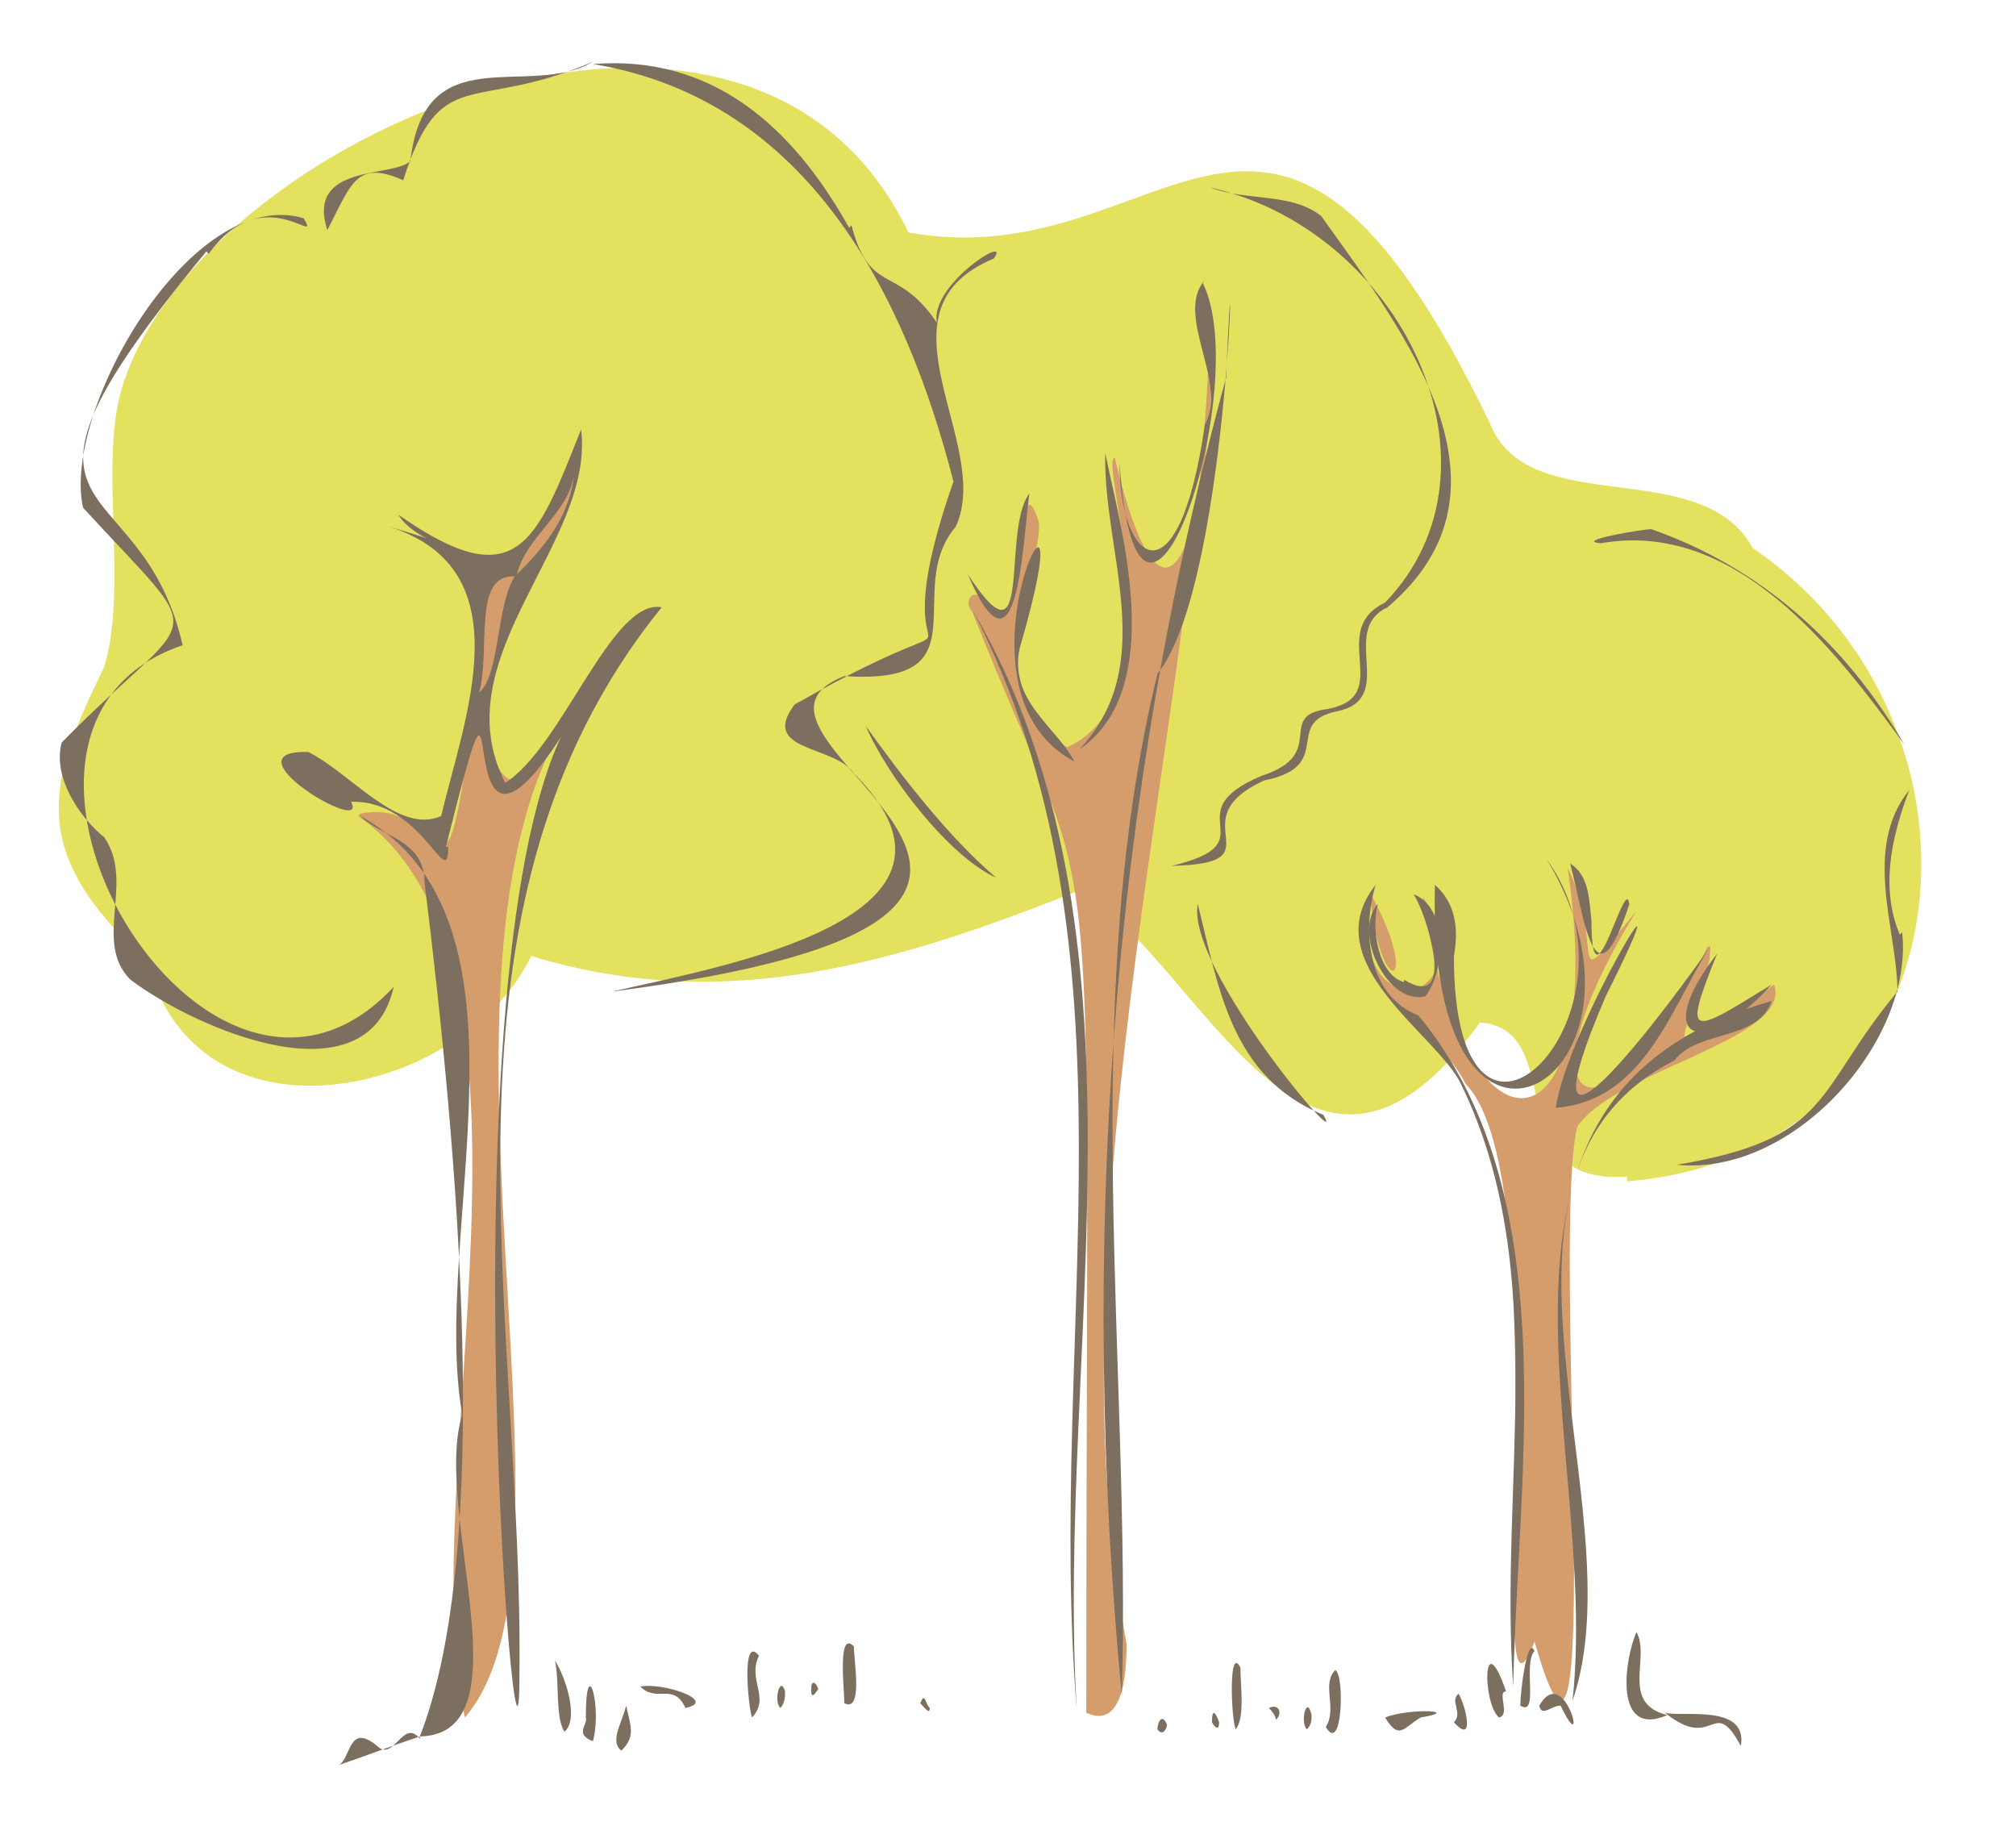 <?xml version="1.0" encoding="UTF-8"?>
<svg xmlns="http://www.w3.org/2000/svg" version="1.1" viewBox="0 0 85 76.8">
  <defs>
    <style>
      .cls-1 {
        fill: #d59d6c;
      }

      .cls-2 {
        fill: #7d6f5f;
      }

      .cls-3 {
        fill: #e4e15f;
      }
    </style>
  </defs>
  <!-- Generator: Adobe Illustrator 28.7.1, SVG Export Plug-In . SVG Version: 1.2.0 Build 142)  -->
  <g>
    <g id="Layer_1">
      <g id="Layer_1-2" data-name="Layer_1">
        <g id="Layer_1-2">
          <path class="cls-3" d="M68.6,49.6c-5.5.4-2.4-6.2-6.2-6.5-7.2,10-11.5-2.1-16.8-5.6-7.8,3.1-15,5.3-23.2,2.8-2.9,6-14.1,8.4-16.2.2-5.1-4.6-4.2-7.5-1.8-12.4,1-3.4-.2-8.4.7-11.6,3-10.6,26.4-20.9,33.2-6.7,11,2,15.2-11.2,24.5,8,1.6,4.2,8.9,1.3,11.1,5.3,11.1,7.6,9.1,25.5-5.3,26.7v-.2Z"/>
        </g>
        <g id="Layer_3">
          <path class="cls-1" d="M15.2,34.3c3.8-.8,3.4,5.8,4.8-4.7,1.5,5.2,1.9,3.7,5-.8-8.7,10.1.5,36.8-5.4,43.6-2.2-9.9,4.4-31.8-4.5-38h0Z"/>
          <path class="cls-1" d="M47,19.3c2.8,11.6,4.5-1.8,4-5.7-.2,15-6.9,37.5-3.5,55.7,0,1.4-.2,3.6-1.7,2.9,0-41,.8-32.2-4.8-46.4-.4-.4,0-1.1.5-.5,2,3.2,1.2-6.7,2.3-3.3.2,1.8-2.8,7,1.2,9.5,4.8-2.2,1.3-12.1,2-12.2Z"/>
          <path class="cls-1" d="M72.1,39.8c.2,2.5-3.9,6.7,2.7,1.7.8,2.3-6.7,3.6-8.3,6-1.1,4.5,1.3,32.6-1.8,21.7-2.3,6,1.1-19.4-2.9-23.5-1.3-2.6-5.5-4.2-4-8,2.1,3.8.5,4.6,0,.4-1,5.1,4.8,4.6,2.2-.3,1.7,12,7.9,11,6.1-1.2,1.7,3.4-.3,5.7,2.9,1.8-5.4,8.7-1.3,10.5,3,1.5h.1Z"/>
          <path class="cls-1" d="M20.2,29.2c.4-1.8-.3-5.1,1.5-4.9-.7,1.4-.5,4.1-1.5,4.9Z"/>
          <path class="cls-1" d="M24.2,20c-.2,1.9-1.4,3.2-2.4,4.2.4-1.6,2.1-2.6,2.4-4.2Z"/>
        </g>
        <g id="Layer_2">
          <path class="cls-2" d="M53.5,72c.4-.2.6.2.3.5,0,0,0-.2-.3-.5Z"/>
          <path class="cls-2" d="M33.1,71.3c0,.2,0,.5-.2.7-.3-.3,0-1.4.2-.7Z"/>
          <path class="cls-2" d="M55.3,72.3c0,.2,0,.4-.2.6-.3-.3,0-1.5.2-.6Z"/>
          <path class="cls-2" d="M51.1,72.6c0-.7.2-.3.3,0,0,.4-.2.2-.3,0Z"/>
          <path class="cls-2" d="M38.8,71.8c.2-.5.2,0,.4.2,0,.3-.2,0-.4-.2Z"/>
          <path class="cls-2" d="M49.2,72.7c0,.2-.2.5-.4.2,0-.3.2-.7.4-.2Z"/>
          <path class="cls-2" d="M34.5,71.2c-.2.3-.3.4-.3,0s.2-.3.3,0Z"/>
          <path class="cls-1" d="M52.3,70.3v-.2.2Z"/>
          <path class="cls-2" d="M61.3,40.3c0,11.1,8.5,2.3,3.9-4.1,5.6,9.2-5.1,15.7-4.7,1.1.9.8,1,1.9.8,3Z"/>
          <path class="cls-2" d="M67.7,42c-4.1,9.6,3.1-.2,4.4-2.1-1.7,2.7-2.8,6.5-6.5,6.8.4-3.2,5.9-12.3,2.1-4.7Z"/>
          <path class="cls-2" d="M50.7,11.9c2.2,4.4-2.7,18.9-3.5,7.6,0,4.3,2.5,6.1,3.6-1.6,1-1.8-1.3-4.6,0-6.1h0Z"/>
          <path class="cls-2" d="M45.5,31.6c3.4-3.6,1-8.3,1.1-12.5.6,3,2.7,9.9-1.1,12.5Z"/>
          <path class="cls-2" d="M43,27.3c-.5,2.2,1.5,3.3,2.3,4.8-5.9-3.1.8-15.4-2.3-4.8Z"/>
          <path class="cls-2" d="M59.2,41.3c2.3,1.4.9-2.9.4-3.6,1.4.5,1.4,3.1.5,4.3-1.6.4-3.1-2.7-2-3.9-.3,1,0,3,1.1,3.3h0Z"/>
          <path class="cls-2" d="M42,37c-2-.9-4.6-4.3-5.5-6.4,1.5,2.1,3.5,4.7,5.5,6.4Z"/>
          <path class="cls-2" d="M74.7,41.5c-3,3.3-5.1,2.3-2.3-1.3-1.5,3.7-1.1,3.4,2.3,1.3Z"/>
          <path class="cls-2" d="M40.8,24.2c2.8,4.3,1.4-1.8,2.6-3.4-.3,2.3-.5,8.3-2.6,3.4Z"/>
          <path class="cls-2" d="M68.7,38.1c-1.5,4.6-1.9.5-2.5-1.7.8.5.8,1.5.9,2.4,0,4.2,1.5-2.3,1.6-.6h0Z"/>
          <path class="cls-2" d="M59.6,42.8h0Z"/>
          <path class="cls-2" d="M61.3,72.6c.4-.4-.2-.9.2-1.2.3.5.7,2.2-.2,1.2Z"/>
          <path class="cls-2" d="M26.4,71.9c.2.9.4,1.3-.2,1.9-.5-.4,0-1.1.2-1.9Z"/>
          <path class="cls-2" d="M64.1,71.9c0-.6.3-3,.6-2.3-.5.5.2,2.8-.6,2.3Z"/>
          <path class="cls-2" d="M58.4,72.4c1-.4,3.3-.3,1.5,0-.7.4-.9,1-1.5,0Z"/>
          <path class="cls-2" d="M27,71.1c.9-.2,3.3.6,1.9.9-.5-1.1-1.2-.2-1.9-.9Z"/>
          <path class="cls-2" d="M64.9,71.9c1.1-1.9,2.1,2.5.9,0-.4,0-.8.5-.9,0Z"/>
          <path class="cls-2" d="M23.4,70c.5.8,1,2.5.4,3-.4-.6-.2-2.1-.4-3Z"/>
          <path class="cls-2" d="M63.5,71.3c-.4,0,.2,1-.3,1.1-.7-.6-.7-4,.3-1.1Z"/>
          <path class="cls-2" d="M55.9,72.8c.5-.8-.2-1.8.4-2.4.4.2.3,3.6-.4,2.4Z"/>
          <path class="cls-2" d="M52.3,70.3c0,.8.2,2.1-.2,2.6-.2-.5-.3-3.6.2-2.6Z"/>
          <path class="cls-2" d="M25,73.4c-.8-.3-.2-.7-.3-1,0-2.8.7-.5.3,1Z"/>
          <path class="cls-2" d="M31.7,72.4c-.2-.8-.4-3.5.3-2.6-.5,1,.5,1.8-.3,2.6Z"/>
          <path class="cls-2" d="M35.6,71.8c0-.6-.3-3.1.4-2.4,0,.6.4,2.8-.4,2.4Z"/>
          <path class="cls-2" d="M50.5,38.1c-.5,2.7,6.4,10.8,5.3,8.9-3.9-1.6-4.4-5.3-5.3-8.9Z"/>
          <path class="cls-2" d="M70.3,72.3c-2.3,1-1.8-2.4-1.3-3.5.6,1.1-.7,3,1.3,3.5Z"/>
          <path class="cls-2" d="M70.2,72.2c.7.2,3.5-.4,3.2,1.4-1.2-2.2-1.1.3-3.2-1.4Z"/>
          <path class="cls-2" d="M17.7,73.2c-1.2.4-2.5.9-3.4,1.2.5-.3.4-1.8,1.6-.8.7.7,1.1-1.2,1.8-.3h0Z"/>
          <path class="cls-2" d="M41,25.7c8,13.7,3.5,31.3,4.4,46.4-1.3-15.8,3-32.1-4.4-46.4Z"/>
          <path class="cls-2" d="M55.7,9.1c3.5,4.9,8.7,11.5,2.8,16.5-2.1,1,.5,3.9-2.2,4.4-2.2.5,0,2.3-3,2.9-3.7,1.7.7,3.5-3.9,3.6,4.2-1,0-2.2,3.8-3.8,2.8-.9.6-2.5,2.7-2.8,3-.5,0-3.3,2.5-4.5,5.5-5.7.7-15.7-7.4-17.5,1.6.6,3.4.2,4.7,1.2Z"/>
          <path class="cls-2" d="M59.8,42.8c6.2,7.5,4.2,19,4,28.3-.6-8.7,1.6-17.6-2.2-25.4-1-2.1-6.2-5.1-3.6-8.4-.6,2-.3,4.7,1.8,5.5Z"/>
          <path class="cls-2" d="M80.2,39.3c.5,4.6-4.6,10.3-9.5,9.8,6.6-1.1,5.8-3.1,9.3-7.3,0-2.6-1.5-6,.5-8.5-.8,2.1-1.2,4.2-.4,6.1h0Z"/>
          <path class="cls-2" d="M25,2.6c-5.1,2.2-6.4,0-8,5-2-.9-2.2.2-3.2,2.1-.9-2.8,2.7-2.2,3.5-2.9.6-5.3,5-2.6,7.7-4.2Z"/>
          <path class="cls-2" d="M18.9,35.7c0,2-1.1-2-4.1-1.9.8,1.5-5.4-2.2-1.8-2.1,1.8.9,3.8,3.5,5.6,2.7,1-4.2,3.5-10.4-2.2-12.2,4.8,1.4,1.2.9.4-.5,5,3.5,5.8,1.2,7.7-3.6.6,4.8-5.9,9.6-3.2,14.9,2.4-1.5,4.5-7.8,6.6-7.4-10.3,12.7-5.8,29.9-6,45.1,0,8.9-3.6-33.5,2.7-41.2-6.4,11.2-2.7-6.2-5.8,6.2h.1ZM20.2,29.2c.9-.8.7-3.6,1.5-4.9-1.8-.1-1,3.1-1.5,4.9ZM24.2,20c-.2,1.6-2,2.6-2.4,4.2,1-1,2.2-2.3,2.4-4.2Z"/>
          <path class="cls-2" d="M19.5,59.6c-1.3,4,2.8,13.5-1.8,13.6,3.1-7.9,1.6-24.7.2-36,0-1.8-1.8-1.9-2.7-2.8,7.9,4.4,2.9,17.6,4.3,25.3h0Z"/>
          <path class="cls-2" d="M8.7,10.6c-10,12.1-2.8,8.7-1,16.6-10.4,3.5,1,22.9,8.9,14.4-1.1,4.9-8.3,1.8-11.1-.3-1.6-1.6.2-4.1-1.1-6-1-.8-2.2-2.5-1.8-4,5.8-5.9,6.4-3.9.9-9.9-.9-4.1,4.6-13.6,9.3-12.2.8,1.3-1.7-1.7-4,1.5h0Z"/>
          <path class="cls-2" d="M35.9,9.5c.8,3,1.9,1.6,3.6,4.1-.3-1.6,3.2-3.8,2.4-2.7-5.3,2.2,0,7.8-1.6,11.3-2.3,2.7,1.3,6.7-4.7,6.3-6.6,2.6,15.7,10-9.8,13.3,4.8-1.1,16.3-3.1,10.2-9.2-.8-1.2-4-.9-2.5-2.9,9.7-5.5,3.1.9,6.7-9.4-2-7.8-6.1-16.1-15.2-17.6,5-.4,8.4,2.6,10.8,6.9h0Z"/>
          <path class="cls-2" d="M69.6,22.3c4.6,1.6,8.2,4.8,10.7,9.1-2.9-4-7.1-9.5-12.8-8.5-1.2-.1,1.8-.6,2.2-.6h0Z"/>
          <path class="cls-2" d="M66.3,71.7c1.2-10.9-5.6-25.6,8.4-29.5-.6,1.7-3.1,1.2-4.1,2.5h0c-9.4,4.8-1.5,18.9-4.3,27Z"/>
          <path class="cls-2" d="M51.7,15.9c.4-10.4.3,8.6-2.9,12.5-3.4,14-1.1,29.1-1.5,43.1-1.8-18.8-.5-37.6,4.4-55.6Z"/>
        </g>
      </g>
    </g>
  </g>
</svg>